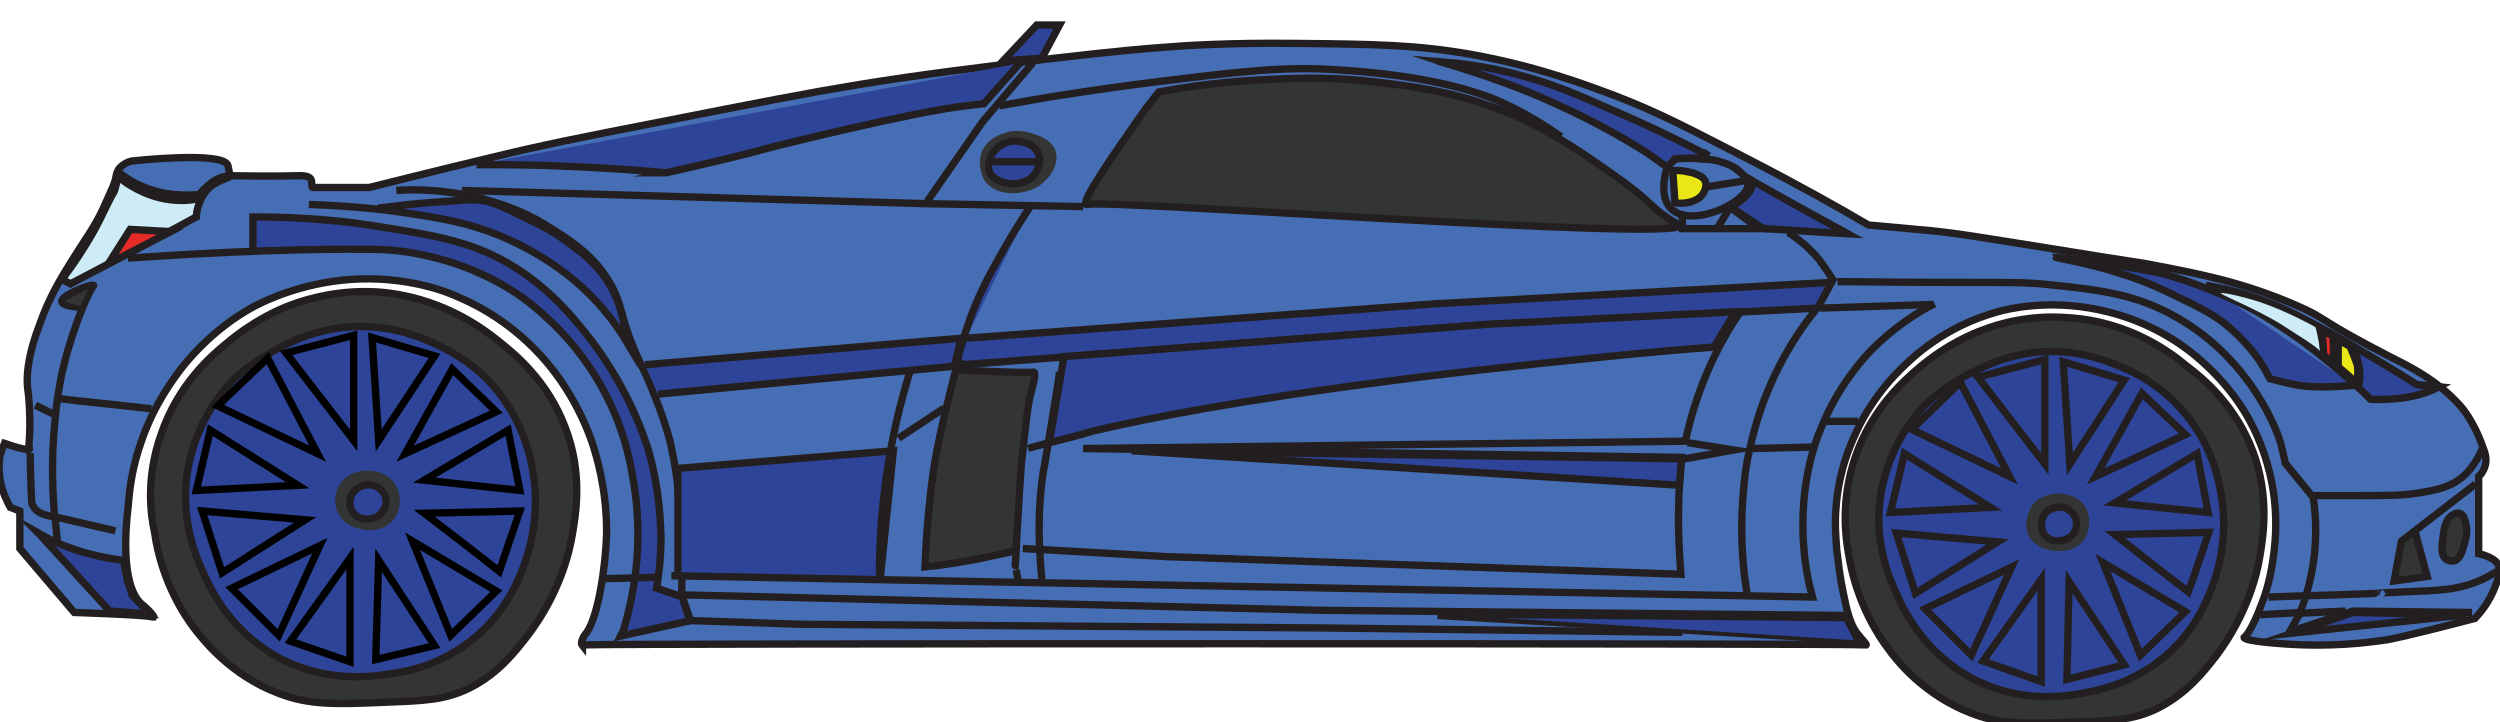 <?xml version="1.0" encoding="utf-8"?>
<!-- Generator: Adobe Illustrator 19.2.1, SVG Export Plug-In . SVG Version: 6.00 Build 0)  -->
<svg version="1.1" id="Слой_1" xmlns="http://www.w3.org/2000/svg" xmlns:xlink="http://www.w3.org/1999/xlink" x="0px" y="0px"
	 viewBox="0 0 340 98.2" style="enable-background:new 0 0 340 98.2;" xml:space="preserve">
<style type="text/css">
	.st0{fill:#466EB5;stroke:#231F20;stroke-miterlimit:10;}
	.st1{fill:none;stroke:#010101;stroke-miterlimit:10;}
	.st2{fill:#333434;stroke:#231F20;stroke-miterlimit:10;}
	.st3{fill:#2D4499;stroke:#231F20;stroke-miterlimit:10;}
	.st4{fill:#333434;}
	.st5{fill:none;stroke:#231F20;stroke-miterlimit:10;}
	.st6{fill:#CEECF7;stroke:#231F20;stroke-miterlimit:10;}
	.st7{fill:#E42B27;stroke:#231F20;stroke-miterlimit:10;}
	.st8{fill:#EAE716;stroke:#231F20;stroke-miterlimit:10;}
	.st9{fill:#CEECF7;stroke:#231F20;stroke-width:0.25;stroke-miterlimit:10;}
	.st10{fill:#DBDEDB;stroke:#231F20;stroke-miterlimit:10;}
	.st11{fill:#333434;stroke:#231F20;stroke-width:0.25;stroke-miterlimit:10;}
	.st12{fill:#2D4499;}
</style>
<g>
	<path class="st0" d="M79.8,87.7c3.1-0.2,173.2-0.2,173.9,0c0,0,0.1,0,0.1,0c0.1-0.1-0.9-1.1-1-1.3c-1.1-1.2-1.6-3.2-2.1-5.7
		c-0.5-2.3-0.7-4.3-0.9-5.9c-0.1-1.5-0.3-3.5-0.1-5.7c0.1-1.6,0.5-5.5,2.6-10c0.6-1.4,2.4-5.1,6.1-8.8c1.6-1.6,6-5.9,13.3-7.9
		c1.4-0.4,6.8-1.7,13.6-0.3c7,1.4,11.6,4.9,13.3,6.3c2.6,2.2,6.5,6,8.8,11.9c0.6,1.5,2.2,5.8,2.1,11.4c0,0,0,5.6-1.9,10.4
		c-0.5,1.4-1.6,3.9-2.3,4.5c0,0-0.1,0.1-0.1,0.1c0,0.5,5,0.9,7.9,1c5.7,0.2,10.2-0.5,11.6-0.7c0,0,2-0.3,11.9-2.9c1.9-2,2.6-3.9,3-5
		c0.5-1.4,0.3-2,0.1-2.4c-0.6-1-2.6-1.4-2.6-1.4c0-3.5,0-7,0-10.5c0.3-0.2,0.6-0.7,0.8-1.2c0.4-1,0.1-2-0.2-2.7
		c-1.3-3.8-3.1-5.7-3.1-5.7c-3.1-3.5-7-5.4-9.2-6.5c-10.9-5.6-8.5-5.2-13.4-7.3c-7-3-12.6-4.1-19.4-5.4c-2-0.4-0.2,0-13.7-2.2
		c-8.9-1.4-13.1-2.2-18.2-2.6c-0.9-0.1-6.6-0.6-6.6-0.6c-3.9-2.3-9.6-5.5-16.6-9.1c-7.8-4-11.9-6.2-17.9-8.5c-4-1.5-10.6-4-19.5-5.6
		c-7.4-1.3-13-1.4-24.1-1.5c-8.6-0.1-15,0.3-17.3,0.5c-2.8,0.2-6.5,0.5-16,1.6c-9.6,1.2-16.6,2-25.9,3.5c-7.3,1.2-13.9,2.5-27.1,5.1
		c-10.8,2.1-16.3,3.2-23.2,4.9c-5.9,1.4-16.3,4-16.3,4c-5.1,0-7.4,0-7.6,0c0,0,0,0-0.1,0c-0.2-0.1,0-0.8-0.2-1.1
		c-0.3-0.6-1.5-0.5-2-0.5c0,0-2.6,0.1-8.9,0l0,0c-0.2,0-0.3-1.1-0.4-1.4c-0.6-2-13.1-0.6-13.1-0.6c-0.5,0.1-1.1,0.4-1.6,0.9
		c-0.5,0.6-0.5,1.2-0.6,1.6c-0.1,0.5-0.6,1.6-1.6,3.8c-1.1,2.5-2.7,4.6-4.3,7.2c-1.5,2.4-3.1,5-4.4,8.7c-1.5,3.9-1.7,6.3-1.7,7.8
		c0,1,0.2,1.3,0.3,3.5c0.2,4.3-0.2,4.9,0,5.6c0,0,0,0.1,0,0.1c0,0-0.2,0.3-3.4-0.8c-0.3,0.7-0.5,1.3-0.6,1.7c0,0-0.6,3,0.9,6
		c0,0.1,0.5,1,0.5,1l0,0c0,0,1.3,0.5,1.3,0.5l0,0l0,5.1l0,0l7.4,8.7l0,0c0,0,9.5,0.3,10.6,0.6c0,0,0.1,0,0.2,0
		c0.1-0.2-1.4-1.6-1.7-1.8c-2.8-2.6-2.1-10.4-1.8-12.9c0.2-2.5,0.5-5.4,1.8-9.1c1.7-5,4.3-8.5,5.7-10.3c4.2-5.2,8.8-7.7,10-8.3
		c1.2-0.6,6-3,12.8-3.5c7.4-0.5,12.9,1.6,14.4,2.3c1.9,0.8,6.8,3,11.4,8c1,1.1,4.7,5.2,7,11.8c0.6,1.8,2,6.3,2,12.2
		c-0.1,4.9-1.2,11.6-2.7,13.7c-0.2,0.2-1,1.3-0.6,1.8C79.2,87.7,79.7,87.7,79.8,87.7z"/>
	<path class="st1" d="M44.1,64.4c1.6-2.3,4.1-2.9,4.7-3c0.9-0.2,3.9-0.6,6.3,1.5c2.9,2.6,2.3,6.5,2.3,6.7c-0.5,2.7-2.5,4.8-5,5.6
		c-2.9,0.9-6.3,0-8.2-2.6C42.5,70.1,42.5,66.7,44.1,64.4z"/>
	<g>
		<path class="st2" d="M21.9,59.1c2.3-6.8,6.8-10.7,8.9-12.4c3.9-3.3,7.6-4.8,8.7-5.2c2.4-0.9,6.6-2.1,11.8-1.8
			c8.6,0.6,14.4,5,16.4,6.6c2.4,1.9,6.8,5.5,9.2,11.9c2.4,6.3,1.4,11.8,0.9,14.7c-0.3,1.9-1.6,7.7-6,13.5c-1.8,2.3-4,5.2-8,7.2
			c-3.3,1.6-6,1.7-11.3,1.9c-6.9,0.3-10.4,0.4-14.6-1.2c-6.6-2.5-10.3-7.3-11.6-9c-0.9-1.2-4.3-5.9-5.3-13
			C20.5,70.1,19.8,65,21.9,59.1z"/>
		<path class="st3" d="M38.4,47.1c1.6-0.8,4.5-2.2,8.6-2.6c5.4-0.5,9.4,1.1,11.1,1.8c1.8,0.8,6,2.5,9.5,6.8
			c3.7,4.6,4.6,9.3,4.9,11.2c0.9,5.4-0.3,9.8-1,11.9c-0.7,2-2.3,6.6-6.8,10.4c-4.5,3.8-9.2,4.7-11.4,5c-2.4,0.4-8.3,1.3-14.7-1.8
			c-6.9-3.4-9.9-9.5-10.9-11.8c-1-2.2-3.4-7.6-2.1-14.5c0.3-1.4,1.4-6.9,6-11.7C34.2,49.2,36.9,47.9,38.4,47.1z"/>
		<polygon class="st1" points="29.6,55.2 43.2,61.7 36.4,48.7 		"/>
		<polygon class="st1" points="38.9,48 48.1,45.6 48.1,59.9 		"/>
		<polygon class="st1" points="50.6,45.9 51.5,59.9 59.1,48.4 		"/>
		<polygon class="st1" points="61.5,50.2 55.1,61.7 67.5,56 		"/>
		<polygon class="st1" points="57.7,65.3 69.1,58.5 70.7,66.7 		"/>
		<path class="st1" d="M57.7,69.8l13-0.3c-0.9,2.7-1.9,5.5-2.8,8.2C64.5,75,61.1,72.4,57.7,69.8z"/>
		<polygon class="st1" points="56.1,73.6 67.5,80.4 61.3,86.4 		"/>
		<polygon class="st1" points="51.5,76.2 51.1,89.7 59.1,87.8 		"/>
		<polygon class="st1" points="47.6,75.9 47.6,90 39.5,87.2 		"/>
		<polygon class="st1" points="43.5,74.2 37.9,86.4 31.5,80 		"/>
		<polygon class="st1" points="27.5,69.5 30.2,77.9 41.5,70.7 		"/>
		<polygon class="st1" points="28.6,58.5 26.7,66.7 40.5,66 		"/>
		<path class="st4" d="M46.2,65.9c1.1-1.8,3.3-1.9,3.6-1.9c0.5,0,2.7,0,3.9,1.8c1,1.5,0.9,3.6-0.3,5c-1.5,1.7-3.7,1.3-4.1,1.2
			c-0.5-0.1-2.5-0.4-3.3-2.2C45,67.9,46.1,66,46.2,65.9z"/>
		<path class="st3" d="M48.1,66.9c0.7-0.9,1.9-1.2,2.9-0.8c0.7,0.3,1.4,0.9,1.5,1.9c0.1,1.1-0.7,1.8-0.7,1.9c-0.9,0.9-2.8,1-3.7-0.1
			C47.4,69,47.4,67.8,48.1,66.9z"/>
	</g>
	<path class="st5" d="M7.4,70.1C7.2,67.3,7,63.6,7.3,59.3c0.2-2.3,0.4-5.6,1.4-9.7c1.4-5.6,3.5-10.2,4-10.7c0,0,0.1-0.1,0-0.1
		c-0.1-0.2-3.3,0.9-4.1,1.8c-0.1,0.1-0.2,0.3-0.2,0.4c0,0.3,0.5,0.6,2.4,0.8"/>
	<path class="st6" d="M8.6,38.1c0.3,0.2,0.7,0.3,1,0.5c5.7-3,11.4-6,17.1-9.1c0-0.5,0.2-2.1,1.4-3.6c1.2-1.4,3.2-1.7,3.1-1.9
		c0-0.1-0.3-0.1-0.6,0c-2.2,0.4-4,3.1-4,3.1l0,0c-1.1,0.2-2.9,0.3-4.9-0.2c-3.2-0.8-5.3-2.6-5.5-2.8c0,0,0,0-0.1,0
		c-0.1,0-0.2,0.7-0.4,1.4c-0.1,0.5-0.3,0.8-0.6,1.3c-1.2,2.3-1.5,3.3-3.2,6.1c-0.8,1.3-1.8,2.9-3.1,4.6L8.6,38.1z"/>
	<path class="st7" d="M23.2,31.5c-1.8-0.1-3.6-0.2-5.5-0.3c-1,1.6-2,3.1-3,4.7L23.2,31.5z"/>
	<path class="st5" d="M16.1,23.4c0.8,0.6,1.7,1.3,2.9,1.8c3.5,1.6,6.8,1.4,8.5,1.2"/>
	<path class="st5" d="M4.8,55.1c0.8,0.4,1.6,0.8,2.4,1.2"/>
	<path class="st5" d="M7.1,70.2c2.9,0.7,5.7,1.3,8.6,2"/>
	<path class="st5" d="M4.1,61.6c0,0.8,0.1,4.7,0.2,6.6c0,0.1,0,0.3,0.2,0.6c0.5,1.1,2.1,1.4,3.1,1.5"/>
	<path class="st3" d="M14.9,83.1c-3.1-3.4-6.3-6.9-9.4-10.3l-0.3-0.3c0.7,0.4,1.5,0.8,2.3,1.2c3.4,1.5,6.6,2.2,9.3,2.5l0.5,2.7
		l0.7,2.1l2.4,2.5L14.9,83.1z"/>
	<path class="st5" d="M7.5,70.6c0.1,1,0.2,1.9,0.3,2.9"/>
	<path class="st5" d="M7.9,54.2c4.2,0.5,8.4,0.9,12.7,1.4"/>
	<path class="st3" d="M34.4,34.1v-4.6c7,0,12.8,0.6,17,1.3c8.2,1.3,13.1,2.1,18.7,5.6c5.2,3.3,8.2,7.2,10.4,10
		c5.2,6.9,7.2,13.3,7.7,14.9c1.5,5.2,1.6,9.5,1.7,11.6c0,2.9-0.3,5.3-0.6,7.1c1.2,0.4,2.4,0.8,3.5,1.2c0.4,1.1,0.7,2.1,1.1,3.2
		l-9.5,2.1l0.4-0.8c1.3-4.4,2.7-11.2,1.5-19.3c-0.4-2.6-1.1-7.4-4-12.9c-3.7-7.1-8.8-11.1-10.4-12.4c-1.5-1.2-6.5-4.7-13.8-6.3
		c-3.8-0.9-6.7-0.9-8.6-0.9c-12.2-0.1-26,0.8-32.1,1.2"/>
	<path class="st5" d="M53.9,25.9c2.8-0.2,6.9-0.1,11.6,1.1c1.8,0.5,5.3,1.4,9.2,3.9c3.1,1.9,6.6,4.2,8.7,8.4c1.4,2.8,1,4.3,3.6,9.9
		c0.6,1.3,0.9,1.8,1.5,3.3c0.6,1.5,1.7,4.1,2.6,7.4c0.2,1,0.8,3.2,1.2,7.4c0.3,3.3,0.6,7.9,0.4,13.6l86.9,2.1l71.4,0.7"/>
	<path class="st2" d="M125.8,77.1c0.1-2.7,0.3-5.9,0.7-9.5c0.2-1.9,0.5-4.4,1.2-7.7c0.6-3.2,3.1-12.8,2.3-9.6l0,0
		c0,0,9.6,0.5,10.5,0.3c0,0,0.1,0,0.1,0c0.4,0.2-0.3,2.4-0.4,2.9c-0.4,1.4-0.7,4.2-1.3,9.7c-0.2,2.2-1.2,20.1-0.7,11.7l0,0
		c0,0-3.3,0.7-5.1,1.1C131.4,76.3,128.9,76.8,125.8,77.1z"/>
	<path class="st5" d="M144.1,50.6c-0.2,1.6-0.6,4-1.1,7c-0.6,3.5-0.9,5.6-1.1,6.5c-0.5,3.2-0.9,7.9-0.2,14.7"/>
	<path class="st3" d="M64.8,22.4c3.8,0,7.8,0,11.9,0.2c4.9,0.2,9.6,0.5,14,0.9l-0.1,0c6.2-1.4,11.2-2.6,14.4-3.5
		c0,0,19.1-4.8,26.3-5.6c0.1,0,2.5-0.3,2.5-0.3l0,0c1.6-1.8,3.3-3.7,4.9-5.5"/>
	<path class="st4" d="M133.4,21c0.6-1.9,2.3-2.6,2.9-2.8c1.9-0.8,3.6-0.2,4.2,0c1,0.3,2.4,0.8,3,2.2c0.7,1.7-0.7,3.5-1,3.8
		c-1.3,1.6-3.1,1.9-3.7,2c-0.6,0.1-3.3,0.4-4.8-1.5C133.3,23.6,133.1,22.2,133.4,21z"/>
	<path class="st2" d="M157.6,12.5c3.3-0.6,7.8-1.3,13.1-1.6c4.1-0.2,9.7-0.6,16.8,0.3c5.1,0.6,11.4,1.4,18.9,4.7
		c5.5,2.5,9.7,5.5,14.2,8.7c4.4,3.2,4,3.8,7.4,5.8c0.2,0.1,0.3,0.2,0.3,0.3c-0.2,2.1-77.6-3.6-80.4-2.9c0,0-0.1,0-0.2,0
		c-0.6-0.5,3.5-6.5,8.1-13L157.6,12.5z"/>
	<path class="st3" d="M134.9,21c0.7-1.2,2.1-1.9,3.3-1.8c0.2,0,2.4,0.1,3,1.7c0.5,1.2-0.2,2.3-0.3,2.5c-0.8,1.4-2.5,1.6-3,1.6
		c-1.1,0-2.9-0.4-3.4-1.8C134.3,22.2,134.8,21.2,134.9,21z"/>
	<line class="st5" x1="134.8" y1="22" x2="141.5" y2="22"/>
	<path class="st5" d="M226.5,23.6c0.1-0.5,0.4-1.4,1.1-1.8c0.5-0.3,1-0.3,1.5-0.3c2.8,0.1,4.1,0.2,4.9,0.5c0.9,0.3,1.9,0.6,2.8,1.5
		c0.4,0.4,0.8,0.9,0.9,1.4c0.2,1.5-2.2,2.9-3.5,3.5c-0.4,0.2-5,2.2-7.1-0.2C225.8,26.7,226.4,24.1,226.5,23.6z"/>
	<path class="st8" d="M227.5,23.2c1.2-0.1,2.1,0.2,2.7,0.3c0.8,0.3,1.4,0.5,1.7,1.1c0.3,0.7-0.1,1.4-0.2,1.6
		c-0.6,1.1-2.2,1.6-3.9,1.4L227.5,23.2z"/>
	<path class="st5" d="M228.8,29.2v1.9h4.7l1.8-2.9l3.9,2.9c-1.9,0-3.8,0-5.7,0"/>
	<path class="st3" d="M240.1,31.1c3.7,0.2,7.4,0.5,11.2,0.7c-9.3-5.1-13.2-7.3-13.6-7.6c0,0-0.2-0.1-0.2-0.1c0,0,0.5,0.4,0.7,0.9
		c0.2,0.7-0.5,1.4-0.8,1.7c-0.8,0.9-1.6,1-1.6,1.4c0,0.3,0.4,0.6,0.7,0.8c0.8,0.5,1.7,1.1,3,2L240.1,31.1z"/>
	<path class="st4" d="M273.4,66.9c1.6-2.3,4.1-2.9,4.7-3c0.9-0.2,3.9-0.6,6.3,1.5c2.9,2.6,2.3,6.5,2.3,6.7c-0.5,2.7-2.5,4.8-5,5.6
		c-2.9,0.9-6.3,0-8.2-2.6C271.8,72.6,271.9,69.3,273.4,66.9z"/>
	<g>
		<path class="st2" d="M252.3,62.2c2.3-6.7,6.7-10.5,8.7-12.2c3.9-3.3,7.5-4.7,8.6-5.1c2.3-0.9,6.5-2.1,11.6-1.7
			c8.5,0.5,14.2,4.9,16.1,6.5c2.4,1.8,6.7,5.4,9.1,11.7c2.3,6.2,1.4,11.6,0.9,14.5c-0.3,1.9-1.6,7.6-5.9,13.3
			c-1.8,2.3-4,5.1-7.9,7.1c-3.2,1.6-5.9,1.7-11.1,1.9c-6.8,0.2-10.2,0.4-14.3-1.2c-6.5-2.5-10.2-7.2-11.4-8.9
			c-0.9-1.2-4.2-5.8-5.3-12.8C251,73.1,250.3,68.1,252.3,62.2z"/>
		<path class="st3" d="M268.5,50.5c1.6-0.8,4.5-2.2,8.5-2.6c5.3-0.5,9.3,1.1,11,1.8c1.8,0.7,5.9,2.5,9.3,6.7c3.7,4.5,4.5,9.2,4.8,11
			c0.9,5.4-0.3,9.7-1,11.7c-0.7,1.9-2.2,6.4-6.7,10.2c-4.4,3.7-9.1,4.6-11.3,5c-2.3,0.4-8.2,1.3-14.4-1.8
			c-6.8-3.4-9.7-9.3-10.7-11.6c-1-2.1-3.4-7.4-2.1-14.3c0.3-1.4,1.4-6.8,5.9-11.5C264.5,52.5,267.1,51.2,268.5,50.5z"/>
		<g>
			<polygon class="st5" points="260,58.4 273.3,64.8 266.6,52 			"/>
			<polygon class="st5" points="269,51.3 278.1,48.9 278.1,63.1 			"/>
			<polygon class="st5" points="280.6,49.2 281.5,63.1 288.9,51.7 			"/>
			<polygon class="st5" points="291.3,53.5 285,64.8 297.2,59.1 			"/>
			<polygon class="st5" points="287.6,68.4 298.8,61.7 300.3,69.7 			"/>
			<path class="st5" d="M287.6,72.7l12.8-0.3c-0.9,2.7-1.8,5.4-2.8,8.1C294.2,77.9,290.9,75.3,287.6,72.7z"/>
			<polygon class="st5" points="286,76.5 297.2,83.2 291.1,89.1 			"/>
			<polygon class="st5" points="281.4,79.1 281.1,92.4 288.9,90.4 			"/>
			<polygon class="st5" points="277.6,78.8 277.6,92.7 269.7,89.9 			"/>
			<polygon class="st5" points="273.6,77.1 268.1,89.1 261.8,82.8 			"/>
			<polygon class="st5" points="257.9,72.5 260.5,80.7 271.7,73.7 			"/>
			<polygon class="st5" points="259,61.7 257.1,69.7 270.7,69 			"/>
		</g>
		<path class="st4" d="M276.2,69c1.1-1.8,3.2-1.8,3.5-1.9c0.5,0,2.6,0,3.8,1.7c1,1.5,0.8,3.6-0.3,4.9c-1.4,1.6-3.7,1.2-4.1,1.2
			c-0.5-0.1-2.4-0.4-3.3-2.2C275.1,70.9,276.2,69.1,276.2,69z"/>
		<path class="st3" d="M278.1,69.9c0.7-0.9,1.9-1.1,2.8-0.8c0.7,0.3,1.4,0.9,1.5,1.9c0.1,1.1-0.6,1.8-0.7,1.9
			c-0.9,0.8-2.7,1-3.6-0.1C277.5,72,277.5,70.8,278.1,69.9z"/>
	</g>
	<polyline class="st5" points="62.8,25.9 125.8,27.7 147.3,28.1 	"/>
	<polyline class="st5" points="126.1,27.4 133.6,16.6 140.5,8.5 	"/>
	<path class="st5" d="M87.4,50.1"/>
	<polyline class="st3" points="89.5,53.6 129.8,49.8 130.7,46 87.7,49.6 	"/>
	<path class="st3" d="M140.1,28.1c-1.6,2.4-2.9,4.6-3.8,6.2c-1.9,3.3-3.6,6.5-5,10.9c-0.5,1.6-0.9,3-1.1,3.9l0.8,0.5l69-5.3
		l47.2-2.4l1.9-3.5l-53.7,2.9l-64,4.7"/>
	<line class="st5" x1="247.6" y1="41.9" x2="262.9" y2="41.4"/>
	<path class="st5" d="M249.4,38.3c-0.5-0.9-1.2-1.9-2-3c-1.4-1.7-3-2.9-4.2-3.7"/>
	<path class="st5" d="M249.9,38.3c3.1,0,7.7,0.1,13.5,0.1c10.8,0,12.2,0,15.1,0.3c6.7,0.7,11.9,1.2,17.6,4.5
		c10.3,5.9,13.8,15.9,14.1,17.2c0,0.1,0.1,0.2,0.6,2.6l0,0c1.4,1.7,3.6,4.4,3.6,4.4l0,0l0,0c1.1,0,3.1,0,5.8,0c5.1,0,6.6,0,9-0.4
		c2.4-0.4,4.2-0.8,5.9-2.3c1.4-1.3,2.1-2.8,2.5-3.7"/>
	<path class="st5" d="M308.5,81.2c2.3-0.1,5.5-0.2,9.3-0.3c11.2-0.4,2.1-0.1,9-0.4c4.9-0.2,7.8-0.2,11.2-1.9c0.8-0.4,1.4-0.8,1.8-1"
		/>
	<path class="st2" d="M333.3,70.2c-0.2,0.2-0.8,0.7-1,2.5c-0.2,1.4-0.4,2.7,0.3,3.3c0.4,0.3,0.9,0.4,1.4,0.2c0.1-0.1,0.6-0.3,1-1.7
		c0.3-1,0.7-2.2,0.3-3.5c-0.1-0.4-0.3-1.1-0.8-1.2C333.9,69.7,333.5,70.1,333.3,70.2z"/>
	<polyline class="st2" points="328.5,72.5 330.1,78.4 325.6,79 326.6,73.6 336.7,65.8 	"/>
	<path class="st5" d="M307.4,83.6l5.4-0.3c0.6-1.4,1.1-3.1,1.5-5c0.9-4.3,0.7-8,0.3-10.6"/>
	<polyline class="st5" points="336.2,83.3 320,83.1 311.4,85.9 312.8,83.4 319,83.1 	"/>
	<polygon class="st3" points="311.8,86.1 335.4,83.6 320,83.3 	"/>
	<path class="st3" d="M300,38.8c4.3,0.7,7.5,1.9,9.7,2.8c2.7,1.2,5.6,2.8,8,4.1c1,0.6,1.7,1,2.9,1.7c2,1.2,4.8,2.8,8.1,4.9l3,0.3
		c-1.3,0.7-2.4,1-3.2,1.2c-2.9,0.7-6,0.5-6.1,0.5c-1.5-1.5-3.6-3.4-6.1-5.4c-2.2-1.8-5.1-4-9-6.3c-1.2-0.7-5.8-3.2-12.5-5.2
		c0,0-3.5-1-14.8-2.4c0,0-0.4,0-0.4,0c0,0.1,4.3,0.7,9.1,2.3c3.5,1.1,6.1,2.4,7.7,3.2c2.7,1.3,4.1,2,5.9,3.3
		c2.8,2.2,4.7,4.7,5.4,5.9c0.1,0.1,1,1.8,1,1.8l0,0c0,0,2.7,0.7,2.9,0.7c1.5,0.4,4,0.6,8.6,0.2"/>
	<path class="st5" d="M317.6,45.7c0.2,0.8,0.3,1.7,0.3,2.7c0,0.5,0,0.9-0.1,1.4"/>
	<path class="st5" d="M319.7,47c0.4,0.6,1,1.6,1.2,3.2c0.1,0.9,0,1.7-0.1,2.2"/>
	<path class="st5" d="M315.3,44.7c0.2,0.5,0.3,1.1,0.4,1.7c0.1,0.7,0.1,1.4,0.1,1.9"/>
	<path class="st5" d="M237.6,80.7c-0.2-1.3-0.5-3.1-0.6-5.2c-0.4-5.9,0.3-10.4,0.4-11.5c0.9-5.6,2.5-9.6,3-10.8
		c1.9-4.6,4.3-8.3,6.5-11"/>
	<path class="st5" d="M138.2,77.5l0.3,1.7l108,2c-0.7-2.5-1.4-6.1-1.3-10.6c0.1-6.4,1.9-11.1,2.4-12.2c2.3-5.8,5.6-9.4,6.9-10.8
		c3.2-3.2,6.4-5.2,8.6-6.3"/>
	<path class="st5" d="M139.1,74.6l19.5,1.1l70,2.4c-0.2-2.8-0.4-5.8-0.3-9.1c0-2.4,0.2-4.6,0.4-6.8L147.3,61l81.9-1
		c0.8-3.6,2.1-8,4.5-12.6c0.9-1.7,1.8-3.3,2.8-4.7"/>
	<polygon class="st3" points="153.9,61.3 228.4,66 228.7,62.4 	"/>
	<path class="st5" d="M229.4,60.4"/>
	<path class="st5" d="M235.8,61.2"/>
	<polyline class="st5" points="229.5,60.2 235.8,61.2 229.1,62.4 	"/>
	<line class="st5" x1="238.4" y1="61" x2="246.4" y2="60.8"/>
	<line class="st5" x1="248.4" y1="57.3" x2="252.7" y2="57.3"/>
	<path class="st5" d="M135.9,14.4c5.3-1,12.7-2.2,21.6-3.3c11.4-1.4,17.2-2.1,24.4-1.6c13.1,0.8,19.6,3.2,22.3,4.4
		c3.5,1.6,6.3,3.4,8.1,4.7"/>
	<polygon class="st3" points="136.4,8.3 141,3.4 144.1,3.4 141.7,7.9 	"/>
	<polyline class="st3" points="92.2,78.3 92.2,63.7 121.5,61.3 119.7,78.8 	"/>
	<line class="st5" x1="122.2" y1="59.6" x2="128.4" y2="55.5"/>
	<path class="st5" d="M123.7,50.7c-0.6,2-1.2,4.1-1.7,6.3c-1.8,7.8-2.4,15-2.4,21.2"/>
	<line class="st5" x1="91.3" y1="78.3" x2="138.5" y2="79.2"/>
	<path class="st3" d="M195.5,83.7l57.2,3.4L195.5,83.7z"/>
	<polyline class="st5" points="228.8,86 179.9,85.4 108.9,84.9 93.8,84.4 92.7,80.9 	"/>
	<polyline class="st5" points="82,78.7 86.3,78.6 89.4,78.5 	"/>
	<path class="st3" d="M51.4,28.3c2.4-0.3,5-0.6,7.7-0.8c3.8-0.2,4.9-0.5,6.7-0.2c1.5,0.3,2.7,0.9,5,2c2.4,1.2,4,1.9,5.9,3.3
		c2.1,1.5,4.4,3.1,6.2,6.1c0.8,1.3,1.9,3.7,2.2,7.2l0.2,0.7c-1.6-2.7-4.4-6.5-8.9-9.8c-0.8-0.6-3.8-2.8-8.3-4.7
		c-4.4-1.8-7.9-2.4-13.3-3.2c-3.2-0.5-7.6-0.9-12.8-1.1"/>
	<path class="st9" d="M301.8,39.8c-0.1,0.4,4.5,2,8.5,4.5c2.8,1.8,4.6,2.9,5.1,3.5c0,0,0.1,0.2,0.2,0.1c0.2-0.1-0.3-2.3-0.5-3.2
		c0,0-0.1-0.3-0.1-0.3h0c0,0-3.7-2.1-7.5-3.4C304.7,40.1,301.9,39.5,301.8,39.8z"/>
	<path class="st7" d="M315.7,45.1c0.1,0.5,0.2,0.9,0.2,1.2c0.1,1,0.1,2,0.1,2c0.8,0.5,1.1,0.9,1.3,1.1c0,0,0,0.1,0.1,0l0,0
		c0,0-0.1-3.7-0.1-3.7c-0.5-0.2-0.9-0.5-1.4-0.7L315.7,45.1z"/>
	<path class="st8" d="M318,46.4c0,2.6,0,3.2,0,3.3c0,0,0,0.2,0,0.2l0,0c1.7,1.4,2.3,2,2.4,2.2c0,0,0,0,0,0c0.1,0,0.4-1.2,0.2-2.4
		c0,0-0.1-0.5-1-2.6l0,0c-0.4-0.2-0.9-0.5-1.3-0.7L318,46.4z"/>
	<path class="st10" d="M16.2,33.5"/>
	<path class="st10" d="M14.8,35.8"/>
	<path class="st5" d="M144.4,49.6"/>
	<path class="st3" d="M142.7,60.2l2-11.7l57.6-4.4l33.7-1.7l-2.9,4.8c-4.1,0.3-9.8,0.8-16.6,1.5c-8.7,0.9-19.8,2-34.2,4
		c-20.3,2.8-30,5.1-33.6,5.9C146.4,59.3,144.4,59.8,142.7,60.2c-1.1,0.3-2,0.5-2.9,0.8"/>
	<polygon class="st11" points="12.3,39 11,41.8 8.4,41 	"/>
	<path class="st3" d="M195.5,8.3c6.6,1.9,11.9,3.9,15.8,5.7c6.9,3.1,10.9,5.7,12.4,6.6c1.2,0.8,2.4,1.7,2.4,1.7l0.7,0.4l1-1.1
		l2.4-0.1l1.7,0.1l0.2-0.6l0.3,0.2c-4.8-2.5-8.9-4.4-11.9-5.7c-6.1-2.7-9.3-4.1-13.9-5.3c-4.4-1.2-8.1-1.6-10.6-1.8l0.3,0.1"/>
	<path class="st12" d="M232.2,25.4"/>
	<line class="st5" x1="232.2" y1="25.4" x2="237.8" y2="24.5"/>
	<polyline class="st3" points="195.6,83.5 251.1,84 252.7,87.1 	"/>
</g>
</svg>
